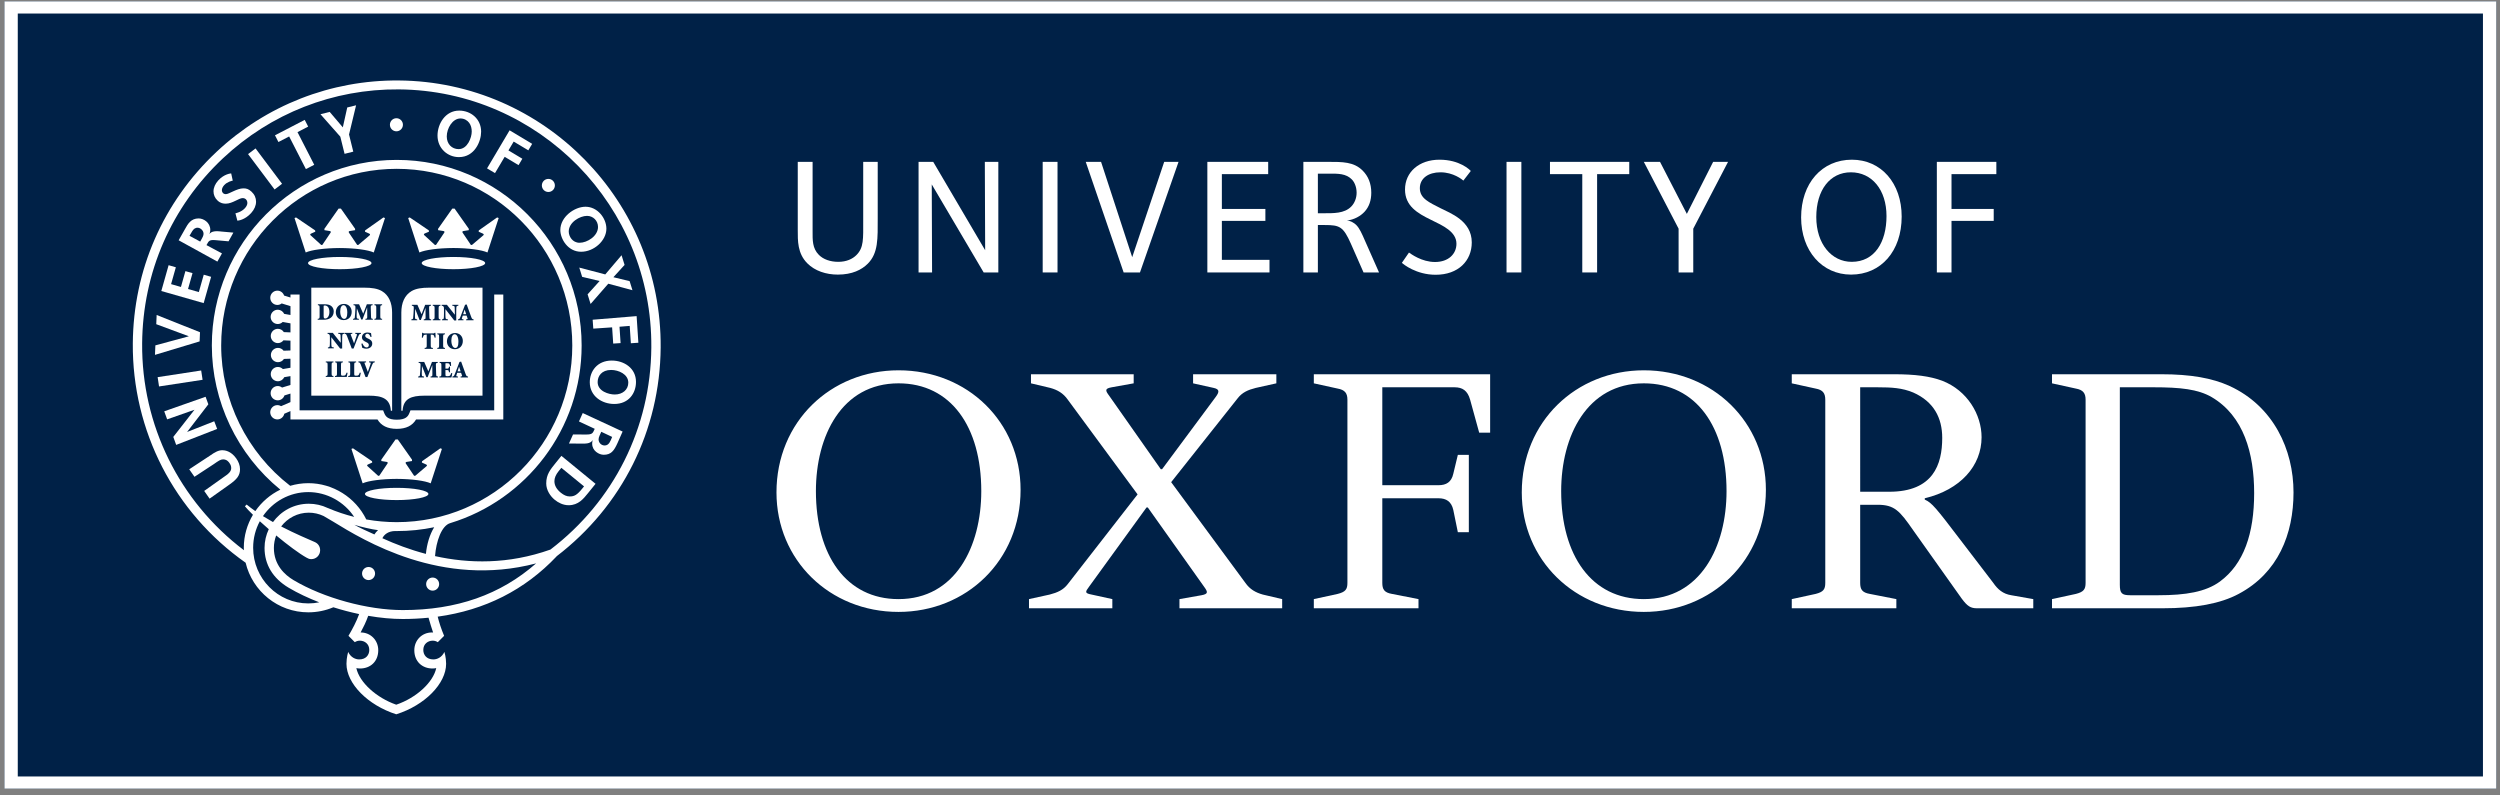 <svg width="308" height="98" viewBox="0 0 308 98" fill="none" xmlns="http://www.w3.org/2000/svg">
<rect x="0" y="0" width="308" height="98" fill="#808080" stroke="none"/>
<g clip-path="url(#clip0_845_1114)">
<path d="M307.545 0.162H0.545V97.162H307.545V0.162Z" fill="#002147"/>
<path d="M0.545 0.162V97.162H307.545V0.162H0.545ZM305.9 95.659H2.189V1.667H305.9V95.659Z" fill="white"/>
<path d="M106.914 32.483C106.163 33.239 104.986 33.831 103.219 33.831C101.778 33.831 100.396 33.381 99.463 32.442C98.243 31.216 98.284 29.664 98.284 28.316V19.941H100.112V28.521C100.112 29.563 100.071 30.583 100.884 31.4C101.432 31.952 102.285 32.258 103.279 32.258C104.275 32.258 105.026 31.911 105.514 31.421C106.428 30.502 106.347 29.46 106.347 27.152V19.941H108.135V26.866C108.134 29.398 108.215 31.175 106.914 32.483Z" fill="white"/>
<path d="M121.188 33.566L114.792 22.719L114.832 33.566H113.167V19.941H114.974L121.372 30.829L121.331 19.941H122.994V33.566H121.188Z" fill="white"/>
<path d="M128.459 33.566V19.941H130.286V33.566H128.459Z" fill="white"/>
<path d="M140.444 33.566H138.433L133.763 19.941H135.651L139.488 31.686L143.429 19.941H145.196L140.444 33.566Z" fill="white"/>
<path d="M148.746 33.566V19.941H156.24V21.453H150.533V25.742H155.895V27.213H150.533V32.013H156.402V33.566H148.746Z" fill="white"/>
<path d="M167.988 33.566L166.424 30.012C165.489 27.908 165.042 27.724 163.215 27.724H162.362V33.566H160.575V19.941H163.58C165.388 19.941 166.789 19.922 167.885 21.024C168.556 21.698 168.942 22.597 168.942 23.741C168.942 24.68 168.678 25.477 168.11 26.09C167.622 26.621 166.829 27.07 165.936 27.172C166.383 27.192 166.829 27.458 167.094 27.724C167.5 28.133 167.785 28.786 168.15 29.624L169.897 33.566H167.988ZM166.546 22.107C165.815 21.371 164.86 21.392 163.763 21.392H162.362V26.273H162.993C164.291 26.273 165.611 26.314 166.465 25.456C166.89 25.028 167.135 24.395 167.135 23.741C167.134 23.005 166.85 22.413 166.546 22.107Z" fill="white"/>
<path d="M176.875 33.851C174.478 33.851 172.874 32.544 172.712 32.38L173.585 31.114C173.828 31.278 175.148 32.278 176.794 32.278C178.458 32.278 179.434 31.278 179.434 30.032C179.434 28.541 177.775 27.805 176.313 27.09C174.587 26.253 173.098 25.354 173.098 23.352C173.098 21.187 174.844 19.675 177.341 19.675C179.84 19.675 181.079 20.922 181.201 21.064L180.286 22.249C180.124 22.107 179.047 21.228 177.464 21.228C175.982 21.228 174.925 21.963 174.925 23.189C174.925 24.476 176.123 24.952 177.464 25.647C178.662 26.259 181.322 27.192 181.322 29.868C181.322 32.115 179.677 33.851 176.875 33.851Z" fill="white"/>
<path d="M185.604 33.566V19.941H187.432V33.566H185.604Z" fill="white"/>
<path d="M196.764 21.453V33.566H194.937V21.453H190.956V19.941H200.724V21.453H196.764Z" fill="white"/>
<path d="M208.61 28.173V33.565H206.803V28.173L202.518 19.941H204.515L207.819 26.352L211.059 19.941H212.896L208.61 28.173Z" fill="white"/>
<path d="M228.051 33.831C224.477 33.831 221.898 30.91 221.898 26.784C221.898 22.576 224.457 19.675 228.154 19.675C231.768 19.675 234.286 22.576 234.286 26.682C234.286 30.93 231.748 33.831 228.051 33.831ZM228.03 21.228C225.452 21.228 223.766 23.414 223.766 26.743C223.766 30.052 225.655 32.258 228.132 32.258C230.954 32.258 232.417 29.827 232.417 26.62C232.417 23.373 230.61 21.228 228.03 21.228Z" fill="white"/>
<path d="M240.426 21.453V25.742H245.625V27.213H240.426V33.566H238.619V19.941H245.95V21.453H240.426Z" fill="white"/>
<path d="M125.735 60.343C125.735 69.068 119.054 75.388 110.698 75.388C102.192 75.388 95.662 68.988 95.662 60.665C95.662 51.947 102.351 45.622 110.698 45.622C119.216 45.621 125.735 52.017 125.735 60.343ZM120.894 60.503C120.894 52.581 117.152 47.227 110.698 47.227C103.701 47.227 100.52 53.705 100.52 60.503C100.52 68.428 104.259 73.81 110.698 73.81C117.708 73.81 120.894 67.317 120.894 60.503Z" fill="white"/>
<path d="M217.558 60.343C217.558 69.068 210.874 75.388 202.52 75.388C194.014 75.388 187.483 68.988 187.483 60.665C187.483 51.947 194.17 45.622 202.52 45.622C211.031 45.621 217.558 52.017 217.558 60.343ZM212.709 60.503C212.709 52.581 208.969 47.227 202.52 47.227C195.517 47.227 192.337 53.705 192.337 60.503C192.337 68.428 196.076 73.81 202.52 73.81C209.521 73.81 212.709 67.317 212.709 60.503Z" fill="white"/>
<path d="M229.175 60.583H232.753C238.165 60.583 239.282 57.24 239.282 53.951C239.282 51.488 238.244 49.477 235.702 48.355C234.344 47.792 233.072 47.714 231.324 47.714H229.174L229.175 60.583ZM235.702 65.324C234.03 62.914 233.392 62.188 231.324 62.188H229.174V71.805C229.174 72.609 229.413 73.005 230.367 73.17L233.631 73.81V74.94H220.746V73.81L223.686 73.17C224.644 72.925 224.874 72.609 224.874 71.805V49.241C224.874 48.436 224.564 48.031 223.686 47.872L220.746 47.227V46.107H233.312C235.941 46.107 237.77 46.345 239.282 46.909C242.381 48.11 244.13 51.084 244.13 53.868C244.13 57.398 241.509 60.343 237.131 61.387V61.55C238.01 61.947 238.484 62.518 241.589 66.604L245.567 71.805C246.121 72.61 246.761 73.17 247.79 73.333L250.5 73.81V74.94H243.58C242.781 74.94 242.382 74.696 241.668 73.727L235.702 65.324Z" fill="white"/>
<path d="M179.607 56.036H180.96V65.57H179.607L179.047 62.831C178.816 61.792 178.179 61.386 177.219 61.386H170.3V71.805C170.3 72.609 170.539 73.005 171.489 73.17L174.758 73.81V74.94H161.863V73.81L164.803 73.17C165.763 72.925 166.002 72.609 166.002 71.805V49.241C166.002 48.436 165.681 48.031 164.803 47.872L161.863 47.227V46.107H183.585V53.305H182.236L181.119 49.241C180.801 48.11 180.16 47.714 179.207 47.714H170.3V59.778H177.219C178.178 59.778 178.816 59.402 179.047 58.365L179.607 56.036Z" fill="white"/>
<path d="M252.807 74.94V73.81L255.748 73.17C256.705 72.925 256.945 72.609 256.945 71.805V49.241C256.945 48.436 256.626 48.031 255.748 47.872L252.807 47.227V46.107H266.255C269.913 46.107 272.541 46.582 274.682 47.552C280.098 50.044 282.561 55.395 282.561 60.664C282.561 65.803 280.658 70.594 275.8 73.17C273.573 74.368 270.472 74.94 266.415 74.94H252.807ZM261.164 47.714V72.04C261.164 73.087 261.4 73.333 262.436 73.333H265.936C269.276 73.333 271.743 72.926 273.495 71.644C276.441 69.476 277.712 65.728 277.712 60.746C277.712 55.872 276.441 51.244 272.461 48.914C270.783 47.951 268.641 47.713 265.298 47.713L261.164 47.714Z" fill="white"/>
<path d="M137.04 73.81V74.94H126.772V73.81L129.316 73.251C130.271 73.005 130.99 72.692 131.552 71.957L140.15 60.909L131.552 49.241C130.99 48.436 130.272 48.031 129.397 47.792L127.017 47.227V46.107H139.67V47.227L136.959 47.714C136.089 47.871 136.169 48.109 136.65 48.753L143.007 57.805H143.169L149.769 48.913C150.248 48.272 150.248 47.951 149.53 47.792L146.988 47.227V46.107H157.247V47.227L154.707 47.792C153.748 48.031 153.029 48.354 152.475 49.076L144.287 59.402L153.428 71.806C153.987 72.61 154.705 73.006 155.584 73.251L157.963 73.811V74.941H145.309V73.811L148.025 73.333C148.89 73.171 148.809 72.926 148.342 72.283L141.409 62.518H141.253L134.172 72.283C133.692 72.926 133.615 73.088 134.49 73.251L137.04 73.81Z" fill="white"/>
<path d="M60.887 36.287C60.887 36.287 60.887 49.509 60.887 50.551C59.886 50.551 50.572 50.551 50.572 50.551L50.43 50.903C50.263 51.321 49.959 51.708 48.886 51.708C47.813 51.708 47.51 51.321 47.341 50.903L47.2 50.551C47.2 50.551 37.908 50.551 36.907 50.551C36.907 49.509 36.907 36.287 36.907 36.287H35.786V36.656L35 36.413C34.885 36.062 34.559 35.807 34.172 35.807C33.69 35.807 33.296 36.202 33.296 36.688C33.296 37.175 33.69 37.57 34.172 37.57C34.373 37.57 34.557 37.499 34.705 37.383L35.786 37.718V38.807L35.008 38.667C34.874 38.381 34.596 38.176 34.261 38.159C33.778 38.136 33.367 38.511 33.344 38.997C33.32 39.483 33.694 39.895 34.176 39.919C34.431 39.932 34.663 39.832 34.831 39.665L35.786 39.838V40.951L34.969 40.915C34.814 40.672 34.543 40.509 34.234 40.509C33.751 40.509 33.357 40.904 33.357 41.39C33.357 41.876 33.751 42.271 34.234 42.271C34.515 42.271 34.762 42.135 34.922 41.928L35.785 41.967V43.178L34.941 43.208C34.781 42.998 34.532 42.86 34.248 42.86C33.766 42.86 33.373 43.255 33.373 43.741C33.373 44.227 33.766 44.621 34.248 44.621C34.555 44.621 34.825 44.462 34.98 44.221L35.785 44.192V45.308L34.852 45.469C34.693 45.309 34.474 45.21 34.232 45.21C33.75 45.21 33.356 45.605 33.356 46.091C33.356 46.578 33.75 46.971 34.232 46.971C34.581 46.971 34.879 46.765 35.02 46.469L35.784 46.337V47.429L34.749 47.747C34.601 47.632 34.418 47.56 34.217 47.56C33.733 47.56 33.34 47.954 33.34 48.441C33.34 48.928 33.733 49.322 34.217 49.322C34.604 49.322 34.929 49.069 35.044 48.717L35.784 48.489V49.54L34.628 50.041C34.485 49.953 34.315 49.905 34.135 49.912C33.652 49.931 33.275 50.342 33.294 50.828C33.313 51.315 33.723 51.693 34.205 51.673C34.614 51.657 34.943 51.36 35.024 50.975L35.783 50.645V51.68C35.783 51.68 45.917 51.68 46.507 51.68C46.961 52.44 47.73 52.835 48.883 52.835C50.037 52.835 50.805 52.44 51.26 51.68C51.849 51.68 62.006 51.68 62.006 51.68V36.288L60.887 36.287Z" fill="white"/>
<path d="M41.859 33.166C44.018 33.166 45.769 32.829 45.769 32.412C45.769 31.996 44.018 31.658 41.859 31.658C39.699 31.658 37.949 31.996 37.949 32.412C37.949 32.829 39.699 33.166 41.859 33.166Z" fill="white"/>
<path d="M47.241 26.788L44.984 28.383L44.965 28.545L45.501 28.787C45.607 28.84 45.608 28.926 45.554 28.978L44.137 30.181L44.001 30.169L42.998 28.68C42.929 28.583 42.954 28.487 43.074 28.467L43.748 28.356V28.185L42.002 25.702H41.714L39.968 28.185V28.356L40.641 28.467C40.762 28.488 40.788 28.584 40.718 28.68L39.714 30.169L39.578 30.181L38.255 28.978C38.201 28.927 38.201 28.84 38.307 28.787L38.843 28.545L38.824 28.384L36.474 26.789L36.283 26.863L37.663 31.105C38.363 30.789 39.973 30.566 41.857 30.557C43.74 30.565 45.35 30.789 46.05 31.105L47.431 26.863L47.241 26.788Z" fill="white"/>
<path d="M48.87 61.609C51.029 61.609 52.78 61.271 52.78 60.855C52.78 60.438 51.029 60.101 48.87 60.101C46.711 60.101 44.96 60.438 44.96 60.855C44.96 61.271 46.711 61.609 48.87 61.609Z" fill="white"/>
<path d="M54.252 55.23L51.995 56.825L51.976 56.987L52.512 57.229C52.618 57.282 52.619 57.368 52.565 57.42L51.148 58.623L51.013 58.611L50.009 57.123C49.94 57.026 49.965 56.93 50.086 56.909L50.759 56.799V56.628L49.012 54.144H48.725L46.979 56.628V56.799L47.653 56.909C47.773 56.93 47.799 57.026 47.729 57.123L46.725 58.611L46.59 58.623L45.266 57.42C45.212 57.368 45.214 57.282 45.319 57.229L45.856 56.987L45.835 56.825L43.486 55.23L43.295 55.305L44.676 59.546C45.376 59.229 46.985 59.007 48.869 58.998C50.753 59.007 52.362 59.23 53.062 59.546L54.443 55.305L54.252 55.23Z" fill="white"/>
<path d="M55.863 33.166C58.022 33.166 59.773 32.829 59.773 32.412C59.773 31.996 58.022 31.658 55.863 31.658C53.704 31.658 51.953 31.996 51.953 32.412C51.953 32.829 53.704 33.166 55.863 33.166Z" fill="white"/>
<path d="M61.246 26.788L58.989 28.383L58.97 28.545L59.506 28.787C59.612 28.84 59.613 28.926 59.559 28.978L58.142 30.181L58.007 30.169L57.003 28.68C56.934 28.583 56.959 28.487 57.08 28.467L57.754 28.356V28.185L56.007 25.702H55.719L53.972 28.185V28.356L54.646 28.467C54.767 28.488 54.792 28.584 54.722 28.68L53.718 30.169L53.584 30.181L52.26 28.962C52.206 28.91 52.206 28.824 52.312 28.771L52.85 28.544L52.83 28.382L50.479 26.787L50.289 26.862L51.669 31.104C52.369 30.788 53.979 30.565 55.862 30.555C57.747 30.564 59.356 30.788 60.056 31.104L61.437 26.862L61.246 26.788Z" fill="white"/>
<path d="M48.839 16.177C49.282 16.177 49.641 15.816 49.641 15.371C49.641 14.925 49.282 14.565 48.839 14.565C48.396 14.565 48.037 14.925 48.037 15.371C48.037 15.816 48.396 16.177 48.839 16.177Z" fill="white"/>
<path d="M67.559 23.653C68.002 23.653 68.361 23.292 68.361 22.846C68.361 22.401 68.002 22.04 67.559 22.04C67.116 22.04 66.757 22.401 66.757 22.846C66.757 23.292 67.116 23.653 67.559 23.653Z" fill="white"/>
<path d="M40.014 37.634C39.947 37.634 39.909 37.643 39.889 37.655C39.874 37.66 39.872 37.728 39.872 37.801V38.928C39.872 39.189 39.936 39.24 40.076 39.24C40.327 39.24 40.582 38.961 40.582 38.441C40.581 37.81 40.263 37.634 40.014 37.634Z" fill="white"/>
<path d="M42.398 39.286C42.649 39.286 42.786 39.042 42.786 38.511C42.786 37.922 42.576 37.596 42.325 37.596C42.101 37.596 41.914 37.854 41.914 38.367C41.913 38.899 42.112 39.286 42.398 39.286Z" fill="white"/>
<path d="M48.307 38.509C48.307 37.326 47.909 36.372 47.048 35.863C46.508 35.544 45.777 35.44 44.876 35.44L38.352 35.438V48.746H45.456C47.1 48.746 48.067 49.119 48.151 50.602H48.309L48.307 38.509ZM43.495 39.281C43.635 39.268 43.69 39.239 43.708 39.13C43.723 39.039 43.739 38.884 43.754 38.617L43.786 38.025C43.807 37.655 43.783 37.623 43.553 37.602V37.487H44.238L44.749 38.65L45.195 37.487H45.904V37.602C45.682 37.623 45.671 37.635 45.679 37.943L45.708 38.926C45.717 39.251 45.722 39.26 45.933 39.281V39.395H45.02V39.281C45.238 39.26 45.247 39.251 45.245 38.926L45.235 37.893H45.224L44.66 39.363H44.503L43.969 37.995H43.963L43.942 38.647C43.933 38.899 43.937 39.039 43.948 39.13C43.96 39.239 44.024 39.266 44.213 39.281V39.394H43.493V39.281H43.495ZM45.148 42.164L45.104 42.143C44.865 42.031 44.594 41.879 44.594 41.565C44.594 41.234 44.833 40.964 45.291 40.964C45.382 40.964 45.475 40.976 45.56 40.999C45.626 41.017 45.673 41.028 45.711 41.041C45.723 41.155 45.743 41.299 45.775 41.498L45.647 41.518C45.582 41.325 45.481 41.116 45.25 41.116C45.101 41.116 44.996 41.23 44.996 41.372C44.996 41.518 45.109 41.603 45.296 41.689L45.361 41.718C45.63 41.841 45.86 41.991 45.86 42.334C45.86 42.695 45.571 42.959 45.119 42.959C45.003 42.959 44.883 42.935 44.803 42.909C44.717 42.879 44.655 42.856 44.621 42.838C44.598 42.703 44.559 42.545 44.524 42.348L44.653 42.309C44.713 42.48 44.886 42.805 45.171 42.805C45.323 42.805 45.44 42.705 45.44 42.515C45.439 42.344 45.325 42.247 45.148 42.164ZM43.227 41.275C43.28 41.439 43.511 42.018 43.619 42.305C43.709 42.056 43.896 41.495 43.942 41.358C44.004 41.178 43.985 41.146 43.854 41.132L43.766 41.123V41.008H44.473V41.123C44.306 41.144 44.266 41.158 44.151 41.425C44.135 41.466 43.779 42.337 43.56 42.936H43.335C43.133 42.408 42.86 41.683 42.754 41.407C42.659 41.155 42.6 41.14 42.46 41.122V41.008H43.402V41.122L43.303 41.133C43.195 41.146 43.195 41.172 43.227 41.275ZM42.383 37.443C42.917 37.443 43.329 37.836 43.329 38.417C43.329 39.045 42.903 39.438 42.343 39.438C41.753 39.438 41.371 39.007 41.371 38.467C41.371 37.991 41.686 37.443 42.383 37.443ZM39.139 39.394V39.281C39.352 39.262 39.375 39.242 39.375 38.925V37.956C39.375 37.64 39.352 37.619 39.162 37.602V37.487H40.014C40.373 37.487 40.671 37.558 40.865 37.748C41.003 37.88 41.117 38.097 41.117 38.349C41.117 39.08 40.565 39.394 39.892 39.394H39.139ZM41.08 44.644C40.879 44.661 40.856 44.681 40.856 44.998V45.967C40.856 46.284 40.879 46.304 41.08 46.322V46.436H40.135V46.322C40.337 46.304 40.36 46.283 40.36 45.967V44.998C40.36 44.681 40.337 44.661 40.135 44.644V44.529H41.08V44.644ZM41.127 42.915H40.4V42.801C40.529 42.795 40.605 42.754 40.619 42.651C40.631 42.56 40.642 42.399 40.642 42.09V41.551C40.642 41.334 40.636 41.295 40.578 41.213C40.534 41.151 40.461 41.132 40.356 41.122V41.008H41.002L41.973 42.225H41.978V41.832C41.978 41.523 41.967 41.362 41.956 41.271C41.941 41.169 41.862 41.131 41.67 41.122V41.007H42.413V41.122C42.268 41.127 42.192 41.169 42.178 41.271C42.166 41.362 42.154 41.523 42.154 41.832V42.936H41.903L40.824 41.551H40.818V42.09C40.818 42.399 40.83 42.56 40.841 42.651C40.856 42.754 40.934 42.792 41.127 42.801V42.915ZM42.717 46.436H41.271V46.322C41.493 46.304 41.516 46.283 41.516 45.967V44.998C41.516 44.681 41.493 44.661 41.297 44.644V44.529H42.245V44.644C42.036 44.661 42.012 44.681 42.012 44.998V46.005C42.012 46.158 42.018 46.231 42.07 46.257C42.117 46.281 42.185 46.284 42.275 46.284C42.369 46.284 42.494 46.275 42.555 46.199C42.601 46.144 42.651 46.064 42.698 45.908L42.824 45.929C42.805 46.04 42.744 46.345 42.717 46.436ZM44.345 46.436H42.899V46.322C43.121 46.304 43.144 46.283 43.144 45.967V44.998C43.144 44.681 43.121 44.661 42.925 44.644V44.529H43.873V44.644C43.663 44.661 43.64 44.681 43.64 44.998V46.005C43.64 46.158 43.646 46.231 43.699 46.257C43.745 46.281 43.812 46.284 43.903 46.284C43.996 46.284 44.122 46.275 44.183 46.199C44.23 46.144 44.279 46.064 44.326 45.908L44.451 45.929C44.434 46.04 44.372 46.345 44.345 46.436ZM46.172 44.644C46.005 44.664 45.965 44.679 45.85 44.946C45.833 44.987 45.477 45.859 45.258 46.457H45.034C44.831 45.929 44.558 45.203 44.453 44.928C44.356 44.675 44.298 44.661 44.158 44.643V44.528H45.101V44.643L45.002 44.654C44.894 44.666 44.894 44.693 44.926 44.795C44.979 44.959 45.21 45.538 45.318 45.825C45.408 45.576 45.595 45.016 45.641 44.878C45.702 44.699 45.684 44.666 45.553 44.652L45.465 44.643V44.528H46.172V44.644ZM47.077 37.602C46.874 37.619 46.852 37.64 46.852 37.956V38.925C46.852 39.242 46.874 39.262 47.077 39.281V39.394H46.131V39.281C46.333 39.262 46.356 39.242 46.356 38.925V37.956C46.356 37.64 46.333 37.619 46.131 37.602V37.487H47.077V37.602Z" fill="white"/>
<path d="M57.239 38.147L57.059 38.707H57.432L57.248 38.147H57.239Z" fill="white"/>
<path d="M55.606 41.952C55.606 42.483 55.804 42.871 56.09 42.871C56.341 42.871 56.478 42.627 56.478 42.096C56.478 41.506 56.269 41.181 56.017 41.181C55.792 41.181 55.606 41.439 55.606 41.952Z" fill="white"/>
<path d="M56.553 45.189L56.373 45.749H56.747L56.563 45.189H56.553Z" fill="white"/>
<path d="M52.874 35.44C51.975 35.44 51.243 35.544 50.703 35.863C49.842 36.372 49.444 37.326 49.444 38.509L49.443 50.603H49.6C49.685 49.119 50.652 48.747 52.296 48.747H59.445V35.439L52.874 35.44ZM54.413 37.55H55.058L56.029 38.768H56.034V38.375C56.034 38.066 56.023 37.905 56.012 37.814C55.996 37.712 55.918 37.674 55.725 37.665V37.55H56.469V37.665C56.324 37.67 56.248 37.712 56.233 37.814C56.222 37.905 56.209 38.066 56.209 38.375V39.478H55.96L54.88 38.093H54.874V38.633C54.874 38.941 54.886 39.102 54.897 39.193C54.912 39.296 54.99 39.334 55.183 39.344V39.458H54.457V39.344C54.585 39.337 54.661 39.297 54.675 39.193C54.687 39.102 54.698 38.941 54.698 38.633V38.093C54.698 37.876 54.692 37.838 54.634 37.756C54.59 37.694 54.516 37.674 54.413 37.665V37.55ZM57.021 42.002C57.021 42.63 56.595 43.023 56.035 43.023C55.446 43.023 55.063 42.592 55.063 42.052C55.063 41.577 55.378 41.028 56.075 41.028C56.61 41.028 57.021 41.421 57.021 42.002ZM54.82 42.865V42.979H53.875V42.865C54.076 42.847 54.099 42.826 54.099 42.51V41.541C54.099 41.224 54.076 41.204 53.875 41.187V41.072H54.82V41.187C54.618 41.204 54.595 41.224 54.595 41.541V42.51C54.596 42.827 54.618 42.847 54.82 42.865ZM53.318 39.344C53.52 39.326 53.543 39.306 53.543 38.989V38.02C53.543 37.704 53.52 37.682 53.318 37.665V37.55H54.263V37.665C54.062 37.682 54.039 37.703 54.039 38.02V38.989C54.039 39.306 54.062 39.326 54.263 39.344V39.458H53.318V39.344ZM53.335 42.865V42.979H52.316V42.865C52.55 42.847 52.573 42.826 52.573 42.51V41.224H52.523C52.328 41.224 52.248 41.26 52.202 41.313C52.167 41.356 52.133 41.433 52.094 41.598H51.971C51.984 41.351 52.001 41.149 52.006 41H52.097C52.141 41.067 52.17 41.073 52.248 41.073H53.413C53.488 41.073 53.503 41.055 53.55 41H53.641C53.643 41.123 53.658 41.372 53.672 41.589L53.544 41.599C53.501 41.423 53.469 41.346 53.425 41.296C53.376 41.243 53.279 41.226 53.139 41.226H53.068V42.511C53.068 42.827 53.092 42.847 53.335 42.865ZM51.402 39.458H50.682V39.344C50.821 39.332 50.877 39.303 50.894 39.194C50.908 39.103 50.926 38.947 50.94 38.681L50.972 38.088C50.993 37.719 50.97 37.686 50.739 37.666V37.551H51.424L51.935 38.714L52.382 37.551H53.091V37.666C52.869 37.686 52.857 37.698 52.865 38.006L52.894 38.989C52.904 39.315 52.909 39.323 53.119 39.344V39.458H52.207V39.344C52.424 39.323 52.434 39.315 52.431 38.989L52.422 37.956H52.41L51.847 39.426H51.689L51.155 38.059H51.149L51.129 38.71C51.119 38.962 51.123 39.103 51.135 39.194C51.146 39.303 51.21 39.329 51.4 39.344V39.458H51.402ZM53.958 46.501H53.045V46.386C53.264 46.366 53.273 46.357 53.269 46.031L53.261 44.998H53.249L52.685 46.468H52.529L51.995 45.101H51.988L51.969 45.752C51.959 46.004 51.963 46.145 51.975 46.235C51.986 46.344 52.049 46.371 52.24 46.386V46.5H51.518V46.386C51.659 46.373 51.714 46.345 51.732 46.235C51.746 46.145 51.764 45.989 51.777 45.722L51.81 45.129C51.831 44.759 51.807 44.727 51.577 44.707V44.592H52.263L52.773 45.754L53.219 44.592H53.929V44.707C53.707 44.727 53.696 44.739 53.703 45.047L53.733 46.03C53.742 46.355 53.747 46.364 53.957 46.385L53.958 46.501ZM55.617 46.501H54.133V46.386C54.357 46.369 54.38 46.347 54.38 46.031V45.062C54.38 44.745 54.357 44.725 54.162 44.707V44.593H55.544C55.547 44.643 55.562 44.857 55.577 45.077L55.449 45.086C55.419 44.942 55.387 44.861 55.34 44.813C55.295 44.763 55.198 44.745 55.044 44.745H54.994C54.883 44.745 54.878 44.745 54.878 44.848V45.414H55.023C55.274 45.414 55.282 45.397 55.312 45.174H55.441V45.866H55.312C55.282 45.608 55.274 45.591 55.023 45.591H54.878V46.069C54.878 46.222 54.883 46.294 54.936 46.321C54.982 46.345 55.049 46.347 55.14 46.347C55.257 46.347 55.385 46.33 55.449 46.26C55.499 46.207 55.548 46.099 55.593 45.957L55.72 45.978C55.705 46.122 55.644 46.421 55.617 46.501ZM57.66 46.501H56.743V46.386L56.832 46.374C56.939 46.359 56.945 46.33 56.907 46.224L56.802 45.925H56.324L56.235 46.207C56.198 46.333 56.198 46.362 56.332 46.377L56.417 46.386V46.5H55.737V46.386C55.886 46.365 55.93 46.353 56.026 46.107L56.61 44.59L56.812 44.549L57.011 45.103C57.136 45.453 57.261 45.799 57.371 46.098C57.465 46.353 57.518 46.367 57.661 46.386L57.66 46.501ZM58.345 39.458H57.428V39.344L57.517 39.332C57.624 39.318 57.63 39.288 57.592 39.182L57.487 38.883H57.008L56.92 39.165C56.883 39.292 56.883 39.321 57.017 39.335L57.101 39.344V39.458H56.422V39.344C56.571 39.323 56.616 39.311 56.712 39.065L57.295 37.548L57.496 37.507L57.694 38.062C57.82 38.411 57.946 38.757 58.056 39.056C58.151 39.311 58.203 39.326 58.346 39.344V39.458H58.345Z" fill="white"/>
<path d="M45.406 71.465C45.849 71.465 46.208 71.104 46.208 70.659C46.208 70.213 45.849 69.852 45.406 69.852C44.964 69.852 44.605 70.213 44.605 70.659C44.605 71.104 44.964 71.465 45.406 71.465Z" fill="white"/>
<path d="M53.302 72.767C53.745 72.767 54.103 72.406 54.103 71.96C54.103 71.515 53.745 71.154 53.302 71.154C52.859 71.154 52.5 71.515 52.5 71.96C52.5 72.406 52.859 72.767 53.302 72.767Z" fill="white"/>
<path d="M27.401 55.467C27.675 55.468 28.451 55.543 29.109 56.483C29.379 56.869 29.571 57.325 29.57 57.802C29.568 58.591 29.186 59.048 28.265 59.7L25.821 61.434L25.157 60.482L27.893 58.54C28.146 58.361 28.484 58.068 28.484 57.69C28.484 57.483 28.457 57.313 28.269 57.045C27.979 56.63 27.675 56.595 27.483 56.594C27.193 56.593 26.918 56.77 26.33 57.186L23.959 58.741L23.312 57.817L25.83 56.16C26.495 55.69 26.924 55.464 27.401 55.467Z" fill="white"/>
<path d="M23.05 53.219L26.395 51.9L26.756 52.843L21.706 54.811L21.349 53.828L23.961 50.482L20.593 51.665L20.233 50.674L25.329 48.882L25.667 49.812L23.05 53.219Z" fill="white"/>
<path d="M19.421 46.464L24.785 45.643L24.959 46.791L19.594 47.611L19.421 46.464Z" fill="white"/>
<path d="M24.593 42.061L19.093 43.719L19.142 42.549L23.268 41.431L19.251 39.942L19.299 38.805L24.64 40.932L24.593 42.061Z" fill="white"/>
<path d="M19.874 35.852L20.773 32.672L21.665 32.928L21.078 35.005L22.291 35.353L22.842 33.402L23.719 33.652L23.166 35.604L24.496 35.984L25.101 33.843L26.009 34.103L25.092 37.345L19.874 35.852Z" fill="white"/>
<path d="M28.159 29.73L26.552 29.587C25.791 29.516 25.717 29.699 25.503 30.086L25.439 30.199L27.346 31.219L26.78 32.229L22.01 29.602L22.792 28.221C23.145 27.585 23.52 26.909 24.475 26.909C25.074 26.909 25.908 27.415 25.908 28.326C25.908 28.488 25.869 28.659 25.802 28.838C26.017 28.527 26.406 28.48 26.758 28.484C26.955 28.486 27.147 28.515 27.306 28.529L28.753 28.657L28.159 29.73ZM24.154 28.078C23.878 28.156 23.734 28.371 23.528 28.742L23.349 29.051L24.665 29.765L24.887 29.364C25.073 29.029 25.114 28.837 25.048 28.603C24.998 28.425 24.831 28.238 24.668 28.146C24.477 28.039 24.287 28.039 24.154 28.078Z" fill="white"/>
<path d="M30.562 18.985L31.484 18.286L34.749 22.644L33.828 23.343L30.562 18.985Z" fill="white"/>
<path d="M36.651 16.279L38.713 20.301L37.686 20.833L35.624 16.812L34.302 17.498L33.877 16.669L37.542 14.768L37.967 15.597L36.651 16.279Z" fill="white"/>
<path d="M43.001 16.571L43.524 18.683L42.451 18.952L41.928 16.84L39.481 14.072L40.618 13.787L42.236 15.691L42.78 13.241L43.87 12.972L43.001 16.571Z" fill="white"/>
<path d="M62.64 18.532L64.353 19.557L63.887 20.345L62.175 19.32L60.984 21.329L60.005 20.744L62.782 16.055L65.563 17.721L65.089 18.522L63.286 17.442L62.64 18.532Z" fill="white"/>
<path d="M72.391 36.261L73.874 34.619L71.72 34.107L71.366 32.967L74.568 33.809L76.576 31.445L76.948 32.639L75.57 34.153L77.571 34.638L77.918 35.755L74.94 34.953L72.76 37.449L72.391 36.261Z" fill="white"/>
<path d="M77.581 40.151L76.323 40.253L76.456 42.269L75.547 42.33L75.413 40.33L73.093 40.487L73.015 39.391L78.431 38.945L78.647 42.226L77.722 42.289L77.581 40.151Z" fill="white"/>
<path d="M81.394 42.828C81.54 24.826 67.071 10.06 49.142 9.914C40.763 9.846 32.781 12.972 26.666 18.717C20.094 24.891 16.434 33.266 16.362 42.299C16.275 53.07 21.47 63.153 30.262 69.329C31.097 72.828 34.236 75.439 37.982 75.439C39.053 75.439 40.091 75.229 41.07 74.816C42.112 75.148 43.181 75.429 44.247 75.654C43.901 76.612 43.41 77.516 42.932 78.333L43.711 79.116C43.897 78.991 44.115 78.931 44.334 78.93C44.93 78.93 45.5 79.339 45.495 80.078C45.495 80.679 45.093 81.243 44.255 81.241C43.802 81.241 43.213 81.001 42.896 80.316C42.896 80.316 42.685 80.982 42.685 81.784C42.685 84.211 45.309 86.883 48.819 88.002C52.349 86.892 54.961 84.211 54.961 81.784C54.961 80.982 54.75 80.316 54.75 80.316C54.433 81 53.845 81.241 53.39 81.241C52.554 81.243 52.151 80.679 52.151 80.078C52.146 79.339 52.716 78.93 53.311 78.93C53.53 78.931 53.749 78.992 53.936 79.116L54.65 78.401L54.668 78.39L54.698 78.353C54.702 78.355 54.706 78.355 54.708 78.358L54.71 78.339L54.714 78.333L54.711 78.327V78.325C54.359 77.48 54.103 76.708 53.923 75.972C59.745 75.169 64.659 72.683 68.572 68.548L68.565 68.54C76.638 62.366 81.311 53.027 81.394 42.828ZM37.981 74.341C34.235 74.341 31.188 71.265 31.188 67.484C31.188 66.302 31.485 65.189 32.009 64.217C32.356 64.535 32.727 64.864 33.113 65.197C32.782 65.9 32.592 66.681 32.592 67.507C32.592 69.56 33.621 71.255 35.566 72.41C36.695 73.08 37.976 73.683 39.333 74.206C38.892 74.296 38.44 74.341 37.981 74.341ZM48.878 64.329C47.607 64.329 46.355 64.213 45.125 63.996C43.799 61.279 41.003 59.527 37.982 59.527C37.208 59.527 36.461 59.644 35.752 59.852C30.423 55.745 27.25 49.327 27.25 42.563C27.25 30.563 36.952 20.799 48.878 20.799C60.804 20.799 70.506 30.563 70.506 42.563C70.506 54.565 60.804 64.329 48.878 64.329ZM53.493 64.955C52.933 65.864 52.589 67.045 52.471 68.241C50.49 67.719 48.689 67.03 47.109 66.309C47.328 65.85 47.841 65.423 48.714 65.423C48.77 65.423 48.823 65.427 48.878 65.427C50.458 65.427 52.002 65.264 53.493 64.955ZM46.576 65.313C46.397 65.471 46.248 65.65 46.126 65.843C45.431 65.547 44.092 64.917 43.657 64.654C44.344 64.877 45.88 65.243 46.576 65.313ZM37.981 60.625C40.256 60.625 42.387 61.8 43.637 63.683C42.538 63.407 41.459 63.047 40.408 62.596L40.405 62.602L40.374 62.585C39.641 62.237 38.855 62.06 38.04 62.06C36.228 62.06 34.624 62.953 33.633 64.318C33.218 64.086 32.804 63.842 32.396 63.587C33.624 61.801 35.669 60.625 37.981 60.625ZM53.216 77.918C51.969 77.918 51.044 78.895 51.044 80.103C51.044 81.511 52.023 82.359 53.287 82.359C53.444 82.359 53.597 82.341 53.745 82.31C53.368 84.066 51.305 85.968 48.818 86.819C46.374 85.968 44.276 84.066 43.901 82.31C44.049 82.341 44.202 82.359 44.359 82.359C45.621 82.359 46.601 81.511 46.601 80.103C46.601 78.895 45.677 77.918 44.429 77.918C44.744 77.336 45.1 76.62 45.364 75.868C46.832 76.122 48.276 76.261 49.622 76.261C50.708 76.261 51.764 76.204 52.795 76.102C52.934 76.636 53.269 77.66 53.358 77.927C53.314 77.921 53.268 77.918 53.216 77.918ZM49.623 75.161C45.294 75.161 39.888 73.68 36.174 71.477C35.065 70.819 33.742 69.595 33.742 67.507C33.742 66.965 33.846 66.446 34.026 65.967C35.429 67.129 36.867 68.208 37.775 68.709C37.988 68.828 38.112 68.885 38.361 68.885C38.957 68.885 39.441 68.397 39.441 67.794C39.441 67.334 39.193 66.961 38.782 66.781C38.003 66.437 36.389 65.766 34.639 64.86C35.426 63.828 36.656 63.161 38.04 63.161C38.676 63.161 39.29 63.299 39.862 63.57L41.044 64.264C44.802 66.573 54.409 72.472 66.05 69.408C61.653 73.269 56.258 75.161 49.623 75.161ZM67.813 67.707C62.611 69.552 57.752 69.434 53.597 68.513C53.729 66.724 54.392 64.741 55.488 64.442C64.834 61.592 71.657 52.863 71.657 42.563C71.657 29.957 61.438 19.7 48.878 19.7C36.317 19.7 26.098 29.957 26.098 42.563C26.098 49.449 29.235 56.001 34.538 60.324C33.296 60.925 32.236 61.843 31.454 62.968C31.081 62.707 30.721 62.437 30.385 62.16L30.173 62.374C30.404 62.655 30.747 63.015 31.163 63.42C30.451 64.61 30.037 65.998 30.037 67.483C30.037 67.585 30.048 67.685 30.052 67.786C22.1 61.774 17.431 52.353 17.512 42.307C17.582 33.567 21.12 25.467 27.472 19.499C33.368 13.96 41.061 10.947 49.132 11.013C66.426 11.153 80.383 25.422 80.243 42.819C80.164 52.699 75.635 61.743 67.813 67.707Z" fill="white"/>
<path d="M31.547 24.844C31.547 25.311 31.344 25.805 30.938 26.251C30.158 27.108 29.327 27.187 29.241 27.185L29.005 26.28C29.136 26.245 29.747 26.12 30.18 25.642C30.376 25.427 30.477 25.197 30.477 24.994C30.477 24.779 30.336 24.405 29.895 24.405C29.423 24.405 28.634 25.092 27.826 25.092C27.516 25.092 27.171 25.048 26.811 24.716C26.465 24.397 26.304 23.989 26.304 23.576C26.304 23.123 26.509 22.648 26.89 22.228C27.615 21.432 28.412 21.367 28.482 21.364L28.676 22.252C28.584 22.268 27.992 22.399 27.624 22.803C27.434 23.011 27.334 23.237 27.334 23.435C27.334 23.65 27.47 23.913 27.823 23.919C28.21 23.923 29.186 23.206 29.98 23.206C30.347 23.206 30.615 23.271 30.987 23.614C31.361 23.957 31.547 24.389 31.547 24.844Z" fill="white"/>
<path d="M56.542 19.357C55.158 19.357 53.902 18.296 53.902 16.702C53.902 15.278 54.851 13.626 56.575 13.626C57.977 13.626 59.275 14.623 59.275 16.227C59.275 17.433 58.465 19.357 56.542 19.357ZM58.118 16.212C58.118 15.835 58.033 15.441 57.806 15.135C57.571 14.817 57.184 14.595 56.726 14.595C55.753 14.595 55.041 15.809 55.041 16.81C55.041 17.74 55.665 18.372 56.504 18.372C57.605 18.372 58.118 16.935 58.118 16.212Z" fill="white"/>
<path d="M71.594 31.016C69.942 31.016 69.032 29.416 69.032 28.342C69.032 26.714 70.774 25.47 72.135 25.47C73.619 25.47 74.707 26.889 74.707 28.175C74.708 29.637 73.189 31.016 71.594 31.016ZM71.401 29.909C72.353 29.909 73.675 29.081 73.675 27.964C73.675 27.196 73.081 26.596 72.32 26.596C71.428 26.596 70.069 27.393 70.069 28.519C70.069 29.119 70.526 29.909 71.401 29.909Z" fill="white"/>
<path d="M72.661 47.093C72.661 45.745 73.568 44.421 75.372 44.421C76.888 44.421 78.354 45.361 78.354 47.05C78.354 48.436 77.47 49.769 75.679 49.769C74.147 49.769 72.661 48.796 72.661 47.093ZM75.739 48.603C76.701 48.603 77.406 48.011 77.406 47.142C77.406 46.105 76.211 45.578 75.29 45.578C74.11 45.578 73.63 46.349 73.63 47.075C73.631 48.211 75.015 48.603 75.739 48.603Z" fill="white"/>
<path d="M70.597 53.526L72.211 53.533C72.976 53.539 73.034 53.351 73.216 52.949L73.269 52.829L71.328 51.923L71.793 50.887L76.705 53.167L76.075 54.589C75.645 55.545 75.276 56.028 74.376 56.028C73.798 56.028 72.949 55.544 72.956 54.655C72.957 54.518 72.976 54.372 73.02 54.216C72.731 54.721 72.004 54.65 71.549 54.65L70.096 54.644L70.597 53.526ZM73.745 54.134C73.745 54.551 74.093 54.882 74.48 54.882C74.827 54.882 75.044 54.691 75.247 54.237L75.418 53.829L74.077 53.196L73.853 53.699C73.779 53.864 73.745 54.01 73.745 54.134Z" fill="white"/>
<path d="M67.295 59.561C67.295 58.444 67.809 57.837 68.461 57.03L69.165 56.162L73.373 59.606L72.428 60.773C71.894 61.432 71.266 62.244 70.058 62.244C69.371 62.244 68.768 61.924 68.341 61.574C67.807 61.137 67.295 60.395 67.295 59.561ZM70.186 61.162C70.758 61.162 71.09 60.989 71.748 60.176L71.954 59.922L69.158 57.634L68.815 58.059C68.478 58.476 68.304 58.885 68.304 59.281C68.304 59.805 68.562 60.267 69.09 60.702C69.471 61.011 69.822 61.162 70.186 61.162Z" fill="white"/>
</g>
<defs>
<clipPath id="clip0_845_1114">
<rect width="307" height="97" fill="white" transform="translate(0.545 0.162)"/>
</clipPath>
</defs>
</svg>
